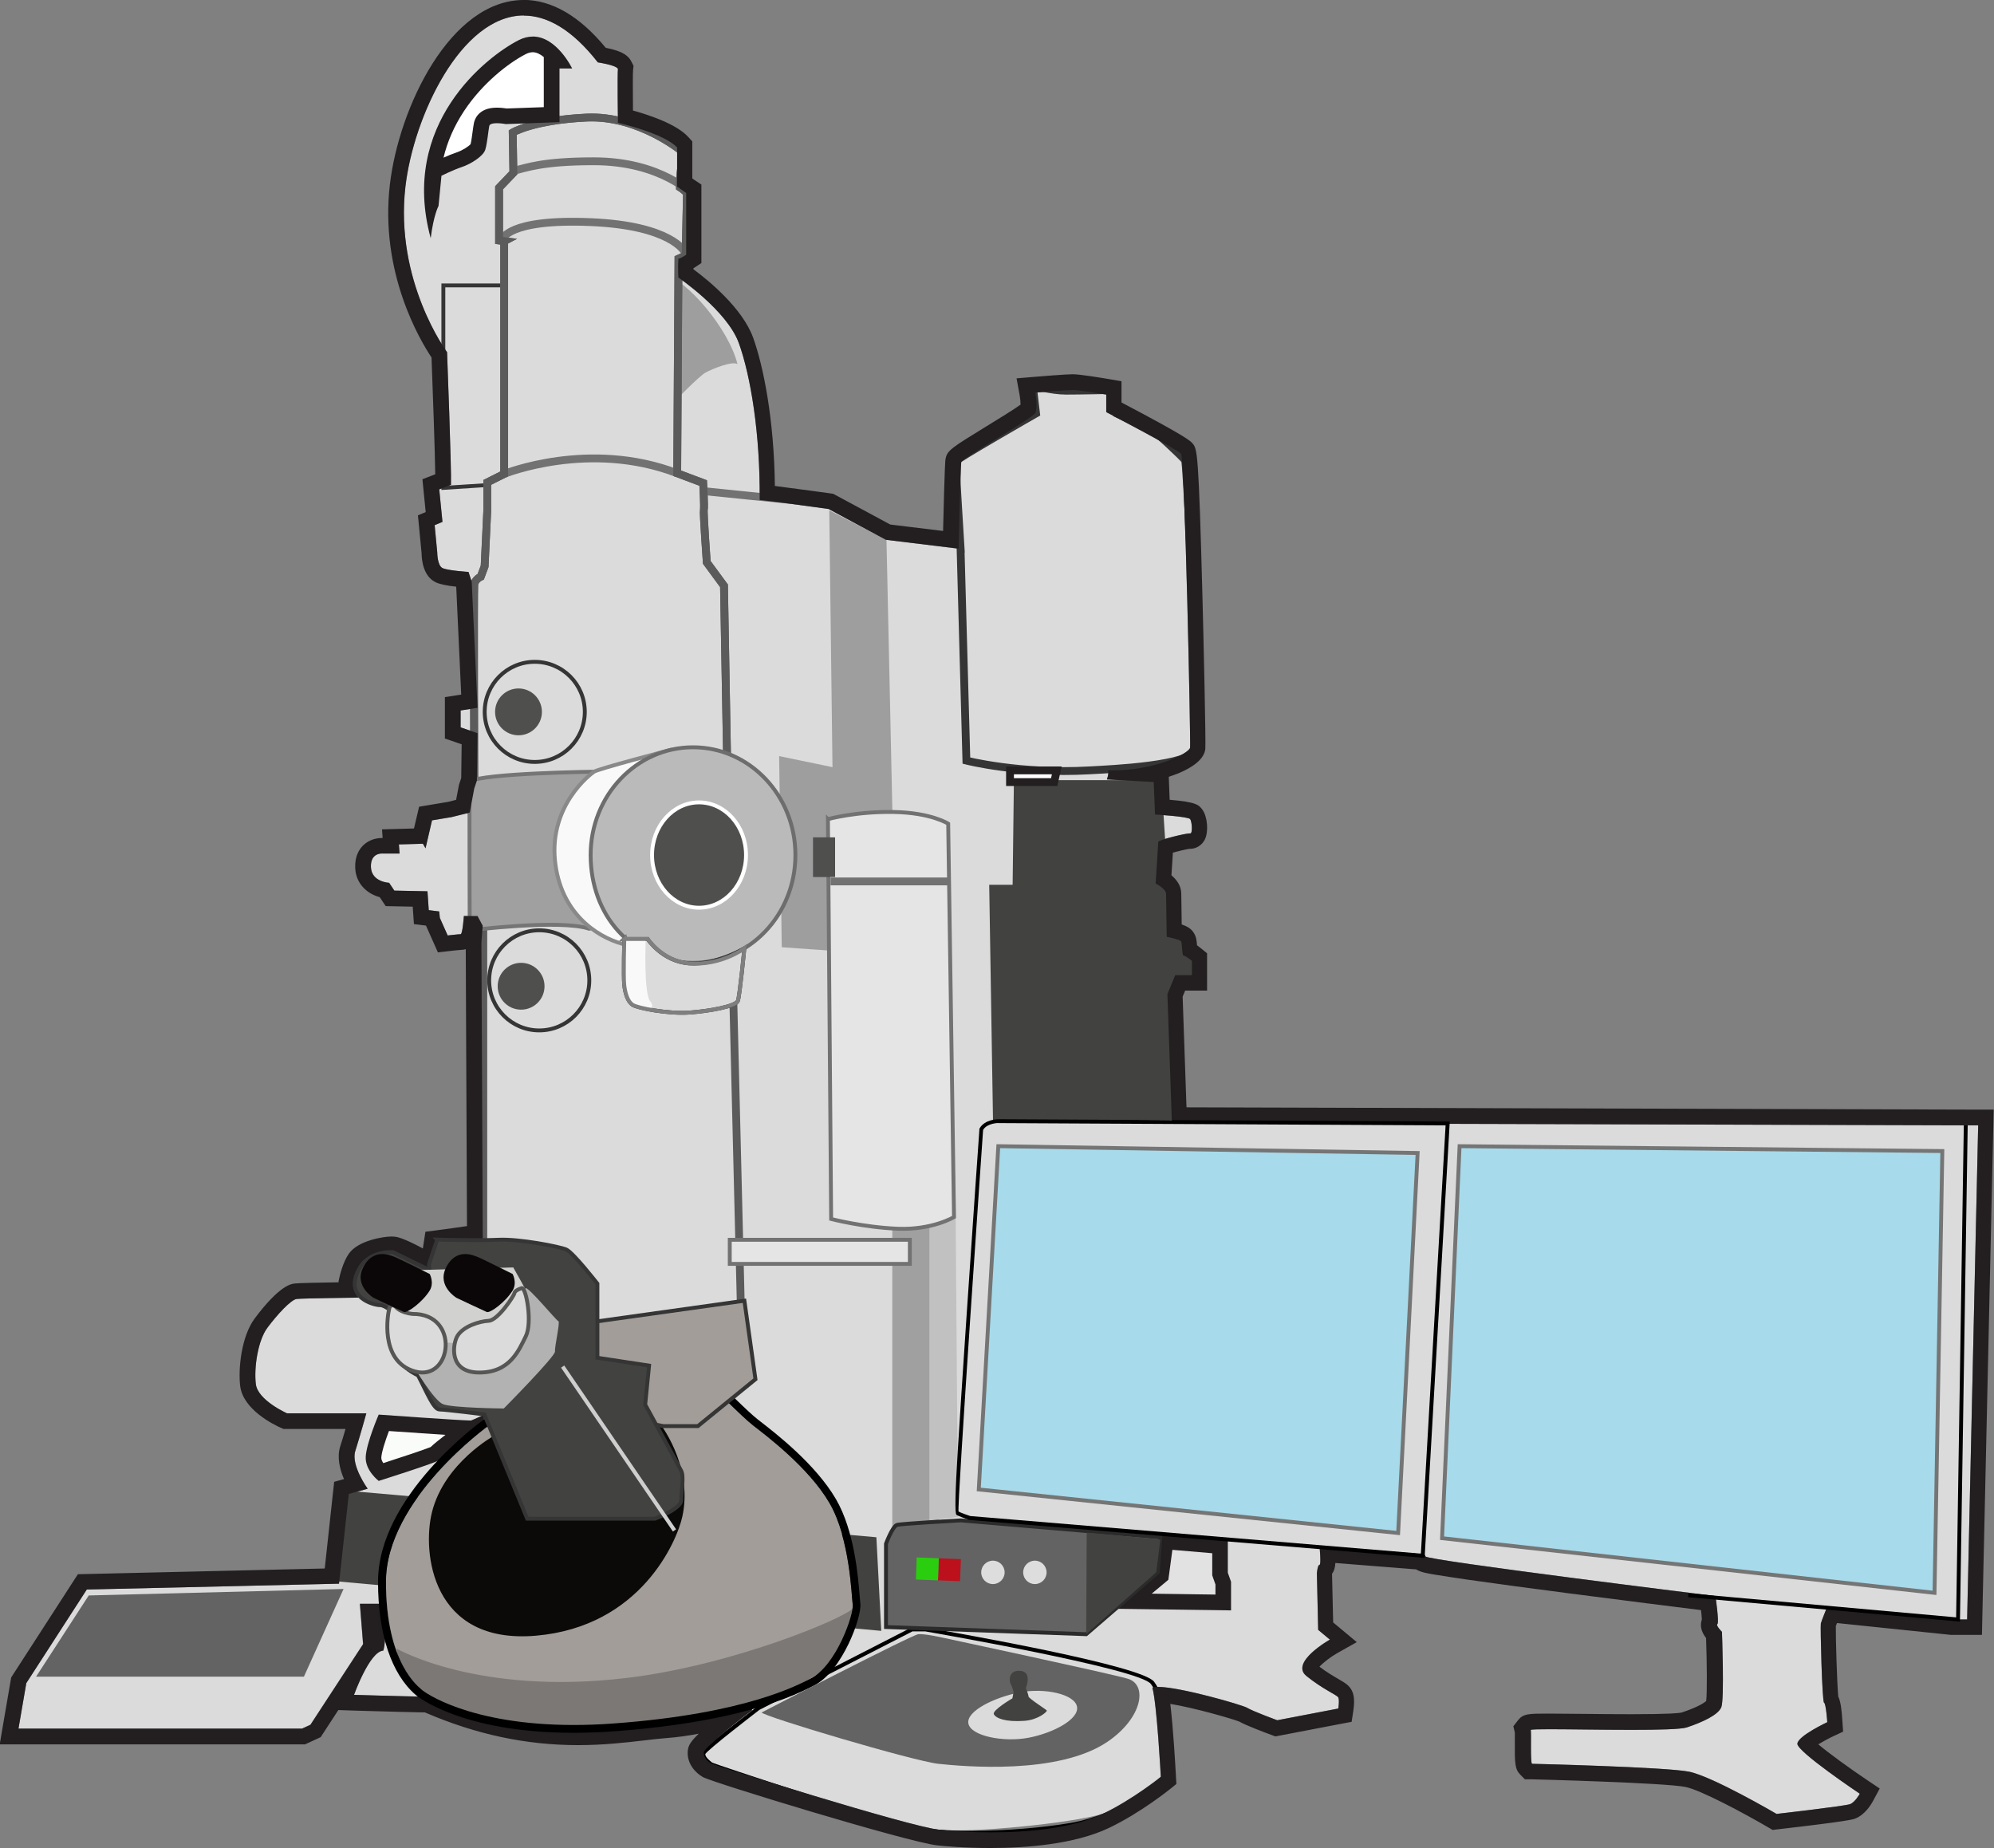 <?xml version='1.0' encoding='utf-8'?>
<ns0:svg xmlns:ns0="http://www.w3.org/2000/svg" id="TEM_Tomography" viewBox="0 0 359.31 333.01">
  <ns0:rect x="0" y="0" width="359.31" height="333.01" fill="#808080" stroke="none"/>
  <ns0:defs>
    <ns0:style>
      .cls-1 {
        fill: #7c7875;
      }

      .cls-2 {
        stroke: #231f20;
      }

      .cls-2, .cls-3, .cls-4, .cls-5, .cls-6, .cls-7, .cls-8, .cls-9, .cls-10, .cls-11, .cls-12, .cls-13, .cls-14, .cls-15, .cls-16, .cls-17, .cls-18, .cls-19, .cls-20, .cls-21, .cls-22 {
        stroke-miterlimit: 10;
      }

      .cls-2, .cls-4, .cls-11, .cls-17, .cls-19, .cls-22 {
        stroke-width: 1.41px;
      }

      .cls-2, .cls-23 {
        fill: #fff;
      }

      .cls-24 {
        fill: #fafcfa;
      }

      .cls-25, .cls-15 {
        fill: #a29d99;
      }

      .cls-3, .cls-4, .cls-7, .cls-13, .cls-17, .cls-19, .cls-20 {
        fill: none;
      }

      .cls-3, .cls-5, .cls-6, .cls-7, .cls-8, .cls-9, .cls-10, .cls-12, .cls-13, .cls-14, .cls-15, .cls-16, .cls-18, .cls-20, .cls-21 {
        stroke-width: .7px;
      }

      .cls-3, .cls-12, .cls-15, .cls-17 {
        stroke: #353535;
      }

      .cls-4, .cls-22 {
        stroke: #5b5b5b;
      }

      .cls-5 {
        fill: #bababa;
        stroke: #6c6d6c;
      }

      .cls-26, .cls-6 {
        fill: #4f4f4e;
      }

      .cls-6 {
        stroke: #fff;
      }

      .cls-7 {
        stroke: #7e7f7e;
      }

      .cls-8 {
        stroke: #565655;
      }

      .cls-8, .cls-27, .cls-21, .cls-22 {
        fill: #dbdbdb;
      }

      .cls-28 {
        fill: #2bce0f;
      }

      .cls-9 {
        stroke: #2b2b2b;
      }

      .cls-9, .cls-29 {
        fill: #636363;
      }

      .cls-10 {
        stroke: #898989;
      }

      .cls-10, .cls-30 {
        fill: #f9f9f9;
      }

      .cls-31, .cls-12 {
        fill: #424240;
      }

      .cls-11, .cls-16 {
        fill: #e5e5e5;
      }

      .cls-11, .cls-16, .cls-19 {
        stroke: #727272;
      }

      .cls-32 {
        fill: #e2e2e2;
      }

      .cls-13 {
        stroke: #000;
      }

      .cls-33 {
        fill: #b2b2b2;
      }

      .cls-14 {
        fill: #a0a0a0;
      }

      .cls-14, .cls-18 {
        stroke: #757575;
      }

      .cls-34 {
        fill: #231f20;
      }

      .cls-35 {
        fill: #bc111d;
      }

      .cls-36 {
        fill: #0b0a08;
      }

      .cls-37 {
        fill: #ddd;
      }

      .cls-38 {
        fill: #0b0708;
      }

      .cls-39 {
        fill: #9e9e9e;
      }

      .cls-18 {
        fill: #a7daea;
      }

      .cls-40 {
        fill: #c1c1c1;
      }

      .cls-20 {
        stroke: #cecece;
      }

      .cls-41 {
        fill: #d1d1cf;
      }

      .cls-42 {
        fill: #9fa09f;
      }

      .cls-21 {
        stroke: #333;
      }
    </ns0:style>
  </ns0:defs>
  <ns0:path class="cls-27" d="M107.72,11.24s3.28.47,3.63,1.17c-.12,1.05,0,9.72,0,9.72,0,0,8.32,1.88,10.66,4.45v7.03s1.29.94,1.64,1.17v11.13s-1.05.7-1.41.7c-.12,1.41,0,3.4,0,3.4,0,0,8.79,5.97,10.9,11.83,2.11,5.86,3.86,16.29,3.75,28.24,3.16.35,12.42,1.64,12.42,1.64l10.31,5.55,13.12,1.6s.35-14.88.47-15.59,12.89-7.85,13.36-8.9,0-3.63,0-3.63c0,0,5.63-.47,6.8-.47s5.97.82,5.97.82v3.16s12.77,6.68,13.47,7.5,1.76,51.9,1.64,52.95c-.12,1.05-6.68,4.34-14.76,4.1.12.82-.24,1.64-.24,1.64l8.44.47.24,5.86s5.99.35,6.33.82c.34.47.48,2.69,0,2.58-.48-.12-5.75,1.17-5.75,1.52s-.47,7.5-.47,7.5c0,0,1.88.93,1.88,1.87s.12,7.73.12,7.73c0,0,2.34.47,2.58.82s.12,2.58.47,2.58,1.49.94,1.49.94v2.58h-3.02l-1.41,3.4.81,23.25,145.29.41-1.99,89.04h-2.7l-22.49-2.34s-1.05,2.58-1.17,3.05.23,14.18.58,14.29.58,3.51.58,3.51c0,0-5.27,2.46-5.39,3.87s11.25,9.02,11.25,9.02c0,0-.82,1.52-1.76,1.88s-13.24,1.76-13.24,1.76c0,0-11.6-6.8-15.82-7.62-4.22-.82-27.88-1.41-28.23-1.41s-.12-5.62-.24-6.09,25.31.47,28.12-.47c2.81-.94,5.63-2.23,6.21-3.63s.12-13.59.12-13.59c0,0-1.17-1.17-.82-1.41s-.35-5.04-.35-5.04c0,0-52.14-6.44-52.25-7.14s-1.29-.47-1.29-.47l-17.81-1.41s.35,3.4,0,3.4-.47,1.52-.47,1.52l.23,10.19,2.11,1.76s-7.27,4.1-4.22,6.56,5.51,3.4,5.74,3.87,0,1.99,0,1.99l-11.01,2.11s-4.45-1.64-5.39-2.23-14.88-4.57-17.11-3.63c.82,2.93,1.52,16.05,1.52,16.05,0,0-4.68,4.95-10.48,6.68-5.8,1.73-23.81,3.48-29.44,2.87-5.62-.62-40.51-11.6-41.12-11.95-.62-.35-1.41-1.14-1.32-2.02.09-.88,8-7.12,8.52-7.38.53-.26-.26-1.32-.26-1.32-.35-.06-7.26,2.75-15.23,3.34-7.97.58-22.37,4.28-42.59-4.63-6.21-.12-13.47-.35-13.47-.35,0,0,2.81-7.85,5.27-7.97.7-1.99.12-8.44.12-8.44h-4.33l.58,7.27-9.49,14.53-1.52.7H3.33l1.41-8.2,10.9-16.87,45.45-1.05,1.76-16.17,3.4-.94s-3.05-4.21-2.23-6.79c.82-2.58,1.99-6.8,1.99-6.8h-14.29s-5.27-2.34-5.62-5.27.35-7.85,2.11-10.19,4.22-5.04,5.27-5.15,11.13-.24,11.13-.24l-.7-2.93s.47-2.23,1.29-3.4,4.34-1.99,5.62-1.87,6.68,3.28,6.68,3.28l.94.12.7-4.57s7.15-.94,7.85-1.17c0-1.99-.24-52.72-.24-53.31s.24-3.16.24-3.16l-.94-1.76h-2.46s-.23,3.28-.58,3.28-2.34.23-2.34.23l-1.41-3.16-.12-1.17-1.88-.23-.23-3.4-5.97-.12-.94-1.41s-3.16-.12-3.28-2.81c-.12-2.69,2.11-2.46,2.11-2.46h3.05l-.12-1.64,4.33-.12.47.82,1.17-5.04,3.51-.58,3.28-.82.82-4.34.47-1.41.12-8.55-3.05-1.05v-3.05l3.05-.47-1.05-22.73-.58-1.76s-3.75-.24-4.69-.7-.94-2.81-.94-2.81l-.47-4.92,1.41-.59-.58-5.86,2.11-.82c.12-2.46-.7-23.9-.7-23.9,0,0-9.49-12.77-7.5-29.87,1.99-17.11,17.1-44.87,34.68-22.38Z" />
  <ns0:polygon class="cls-18" points="263.01 206.54 350 207.42 348.59 287.03 259.85 277.18 263.01 206.54" />
  <ns0:polygon class="cls-18" points="179.89 206.54 255.45 207.77 251.94 276.25 176.37 268.4 179.89 206.54" />
  <ns0:polygon class="cls-31" points="61.91 268.57 157.92 277.01 158.8 293.88 58.98 284.8 61.91 268.57" />
  <ns0:path class="cls-25" d="M88.04,256.92s-18.51,13.24-18.51,28.12,5.98,18.98,6.44,19.45,10.54,7.85,34.56,6.09c24.02-1.76,33.4-7.03,35.5-8.08,4.69-2.34,7.85-11.72,7.62-13.36s-.47-11.83-4.22-18.28c-3.75-6.44-11.6-12.3-13.71-13.94-2.11-1.64-7.38-7.03-8.32-7.97s-9.84-8.9-10.78-8.9-9.37.24-9.96,0-6.56,8.55-6.56,8.55l-12.07,8.32Z" />
  <ns0:path class="cls-36" d="M87.92,254.92l1.17,3.75s-9.02,4.92-11.25,13.82c-1.79,7.17-.12,23.9,18.75,22.26,18.86-1.64,25.39-17.02,26.36-21.44,1.76-7.97-2.58-15.23-4.92-17.92s-6.44-.47-6.44-.47l-.47-3.4-23.2,3.4Z" />
  <ns0:path class="cls-1" d="M71.52,297.1s14.62,8.47,41.36,5.27c19.4-2.32,39.33-10.84,40.73-12.49.23,1.64-2.66,8.86-3.24,9.44-2.55,2.53-11.37,7.76-22.26,9.84-23.25,4.44-30.56,2.39-32.79,2.15s-14.39-2.44-19.2-6.55c-4.81-4.1-4.6-7.67-4.6-7.67Z" />
  <ns0:path d="M166.71,293.97s38.66,6.68,40.68,9.49c2.02,2.81,1.67,5.45,1.67,5.45l.44,11.86s-7.82,6.24-16.61,7.73c-5.15.87-11.8,1.42-17.73,1.42-4.2,0-8.04-.27-10.73-.89-6.5-1.49-35.76-11.16-36.11-11.42-.35-.26-1.23-.97-1.23-1.49s9.75-8,9.75-8l27.59-14.15h2.28M166.77,293.26h-2.51l-.15.08-27.59,14.15-.06.03-.05.04c-10.03,7.68-10.03,8.14-10.03,8.55,0,.23,0,.92,1.51,2.06.7.53,30.91,10.29,36.38,11.55,2.59.59,6.35.91,10.89.91,5.92,0,12.59-.53,17.85-1.43,8.86-1.51,16.6-7.62,16.93-7.88l.28-.22v-.35s-.45-11.81-.45-11.81c.05-.46.2-3.1-1.8-5.88-2.08-2.9-34.63-8.65-41.13-9.77h-.06Z" />
  <ns0:path class="cls-17" d="M173.09,98.87l1.05,38.19s9.61,2.46,22.14,1.76c3.98-.22,18.39-.82,19.45-3.87.3-.86-.7-22.61-.7-22.61,0,0-1.12-28.82-1.5-29.41-.38-.58-5.54-5.39-6-5.5-.47-.12-6.33-2.93-6.33-2.93l-1.05-4.22s-5.51.12-8.08.12-5.97-.94-5.97-.94l.59,5.04s-14.53,8.32-14.53,8.67.94,15.7.94,15.7Z" />
  <ns0:polygon class="cls-3" points="88.04 87.39 79.89 87.92 79.89 51.43 92.49 51.43 94.37 87.39 88.04 87.39" />
  <ns0:path class="cls-39" d="M121.06,72.87s4.8-5.04,6.09-5.74,4.81-2.11,5.74-1.52c-1.64-6.56-9.26-15.23-13-16.05-2.46,8.08,1.17,23.32,1.17,23.32Z" />
  <ns0:path class="cls-22" d="M90.85,43.46v41.94l-3.05,1.53v5.15l-.47,9.96-.7,1.88s-1.05.47-1.17,1.41,0,35.26,0,35.26c0,0-1.65,1.87-1.52,2.93.12,1.05,0,2.34,0,2.34l18.05,1.17,29.17-2.46-.7-39.01-3.1-4.22s-.65-9.02-.53-9.49c.12-.47-.12-4.81-.12-4.81l-4.68-1.76.23-38.66,1.29-.59.24-11.25s-.71-.7-1.29-1.05c-.12-1.52.65-6.27.65-6.27,0,0-7.91-6.74-17.52-6.27-9.6.47-13.24,2.69-13.24,2.69l.12,7.26-2.58,2.7v9.49l.94.12Z" />
  <ns0:path class="cls-19" d="M90.85,85.4s15.35-6.21,31.17-.12" />
  <ns0:path class="cls-19" d="M90.48,43.19s.84-3.81,16.04-3.16c14.41.62,16.87,5.27,16.96,5.54" />
  <ns0:path class="cls-19" d="M124.88,35.11s-5.62-6.05-17.9-6.05c-9.29,0-12.1,1.17-14.5,1.74" />
  <ns0:line class="cls-19" x1="126.77" y1="88.5" x2="149.05" y2="90.77" />
  <ns0:path class="cls-4" d="M90.85,43.46v41.94l-3.05,1.53v5.15l-.47,9.96-.7,1.88s-1.05.47-1.17,1.41,0,35.26,0,35.26c0,0-1.65,1.87-1.52,2.93.12,1.05,0,2.34,0,2.34l18.05,1.17,29.17-2.46-.7-39.01-3.1-4.22s-.65-9.02-.53-9.49c.12-.47-.12-4.81-.12-4.81l-4.68-1.76.23-38.66,1.29-.59.24-11.25s-.71-.7-1.29-1.05c-.12-1.52.65-6.27.65-6.27,0,0-7.91-6.74-17.52-6.27-9.6.47-13.24,2.69-13.24,2.69l.12,7.26-2.58,2.7v9.49l.94.12Z" />
  <ns0:path class="cls-4" d="M131.15,139.94l2.34,95.28s-15.82,4.53-26.54,4.01c-10.72-.53-19.86-14.06-19.86-14.06v-73.11l44.05-12.13Z" />
  <ns0:path class="cls-14" d="M107.05,139.06s-19.95.26-22.41,1.76c-.09,1.67,0,26.83,0,26.83,0,0,16.26-2.05,21.53-.29,5.27-1.23,5.54-3.43,5.54-3.78s-4.66-24.51-4.66-24.51Z" />
  <ns0:path class="cls-10" d="M120.66,135.18s-12.83,3.35-13.62,3.88c-.79.53-8.06,6.14-7.03,16.08.97,9.29,7.38,13.62,12.13,14.94,4.13-.79,5.27-1.05,5.27-1.05,0,0-4.31-16.08-4.39-16.83-.09-.75,7.64-17.02,7.64-17.02Z" />
  <ns0:polygon class="cls-39" points="149.43 91.96 150.01 138.24 140.4 136.25 140.87 170.69 150.83 171.39 161.26 167.29 159.74 97.28 149.43 91.96" />
  <ns0:path class="cls-5" d="M106.43,154.08c0,10.72,7.21,19.42,18.45,19.42,10.19,0,18.45-8.69,18.45-19.42s-8.26-19.42-18.45-19.42-18.45,8.69-18.45,19.42Z" />
  <ns0:path class="cls-31" d="M182.69,140.58h26.57l1.14,17.66s1.99,2.55.53,2.49c-.35-.01,0,7.61,0,7.61h2.81v3.75h1.29l1.58,4.57-3.39-.81-.88,2.1-.09,1.52,1.67,22.32-34.98.41-.69-42.76h4.22l.23-18.86Z" />
  <ns0:path class="cls-34" d="M94.37,2.81c4.14,0,8.65,2.42,13.35,8.43,0,0,3.28.47,3.63,1.17-.12,1.05,0,9.72,0,9.72,0,0,8.32,1.88,10.66,4.45v7.03s1.29.94,1.64,1.17v11.13s-1.05.7-1.41.7c-.12,1.41,0,3.4,0,3.4,0,0,8.79,5.97,10.9,11.83,2.11,5.86,3.86,16.29,3.75,28.24,3.16.35,12.42,1.64,12.42,1.64l10.31,5.55,13.12,1.6s.35-14.88.47-15.59c.12-.7,12.89-7.85,13.36-8.9s0-3.63,0-3.63c0,0,5.63-.47,6.8-.47s5.97.82,5.97.82v3.16s12.77,6.68,13.47,7.5c.7.82,1.76,51.9,1.64,52.95-.11,1.02-6.23,4.11-13.93,4.11-.28,0-.55,0-.83-.01.12.82-.24,1.64-.24,1.64l8.44.47.24,5.86s5.99.35,6.33.82c.33.45.47,2.58.03,2.58-.01,0-.02,0-.03,0-.02,0-.05,0-.09,0-.83,0-5.66,1.19-5.66,1.53s-.47,7.5-.47,7.5c0,0,1.88.93,1.88,1.87s.12,7.73.12,7.73c0,0,2.34.47,2.58.82.24.35.12,2.58.47,2.58s1.49.94,1.49.94v2.58h-3.01l-1.41,3.4.81,23.25,145.29.41-1.99,89.04h-2.7l-22.49-2.34s-1.05,2.58-1.17,3.05c-.12.47.23,14.18.58,14.29.35.12.58,3.51.58,3.51,0,0-5.27,2.46-5.39,3.87-.12,1.41,11.25,9.02,11.25,9.02,0,0-.82,1.52-1.76,1.88-.94.35-13.24,1.76-13.24,1.76,0,0-11.6-6.8-15.82-7.62-4.22-.82-27.88-1.41-28.23-1.41s-.12-5.62-.24-6.09c-.03-.11,1.27-.14,3.31-.14,3.63,0,9.64.11,14.86.11,4.78,0,8.91-.09,9.95-.44,2.81-.94,5.63-2.23,6.21-3.63.58-1.41.12-13.59.12-13.59,0,0-1.17-1.17-.82-1.41.35-.23-.35-5.04-.35-5.04,0,0-52.14-6.44-52.25-7.14-.07-.42-.52-.51-.87-.51-.23,0-.42.04-.42.04l-17.81-1.41s.35,3.4,0,3.4-.47,1.52-.47,1.52l.23,10.19,2.11,1.76s-7.27,4.1-4.22,6.56c3.05,2.46,5.51,3.4,5.74,3.87.23.47,0,1.99,0,1.99l-11.01,2.11s-4.45-1.64-5.39-2.23c-.84-.52-12.11-3.77-16.05-3.78-.46,0-.82.04-1.05.14.82,2.93,1.52,16.05,1.52,16.05,0,0-5.02,4.07-10.48,6.68-5.54,2.64-13.56,3.34-20.14,3.34-3.86,0-7.22-.24-9.3-.47-5.62-.62-40.51-11.6-41.12-11.95-.62-.35-1.41-1.14-1.32-2.02.09-.88,8-7.12,8.52-7.38.53-.26-.26-1.32-.26-1.32,0,0,0,0-.01,0-.48,0-7.33,2.76-15.22,3.34-3.78.28-9.01,1.25-15.61,1.25-7.32,0-16.35-1.2-26.97-5.88-6.21-.12-13.47-.35-13.47-.35,0,0,2.81-7.85,5.27-7.97.7-1.99.12-8.44.12-8.44h-4.33l.58,7.27-9.49,14.53-1.52.7H3.33l1.41-8.2,10.9-16.87,45.45-1.05,1.76-16.17,3.4-.94s-3.05-4.21-2.23-6.79c.82-2.58,1.99-6.8,1.99-6.8h-14.29s-5.27-2.34-5.62-5.27c-.35-2.93.35-7.85,2.11-10.19,1.76-2.34,4.22-5.04,5.27-5.15,1.05-.12,11.13-.24,11.13-.24l-.7-2.93s.47-2.23,1.29-3.4c.77-1.1,3.9-1.88,5.35-1.88.1,0,.19,0,.27.01,1.29.12,6.68,3.28,6.68,3.28l.94.12.7-4.57s7.15-.94,7.85-1.17c0-1.99-.24-52.72-.24-53.31s.24-3.16.24-3.16l-.94-1.76h-2.46s-.23,3.28-.58,3.28-2.34.23-2.34.23l-1.41-3.16-.12-1.17-1.88-.23-.23-3.4-5.97-.12-.94-1.41s-3.16-.12-3.28-2.81c-.1-2.3,1.5-2.47,1.98-2.47.08,0,.13,0,.13,0h3.05l-.12-1.64,4.33-.12.47.82,1.17-5.04,3.51-.58,3.28-.82.82-4.34.47-1.41.12-8.55-3.05-1.05v-3.05l3.05-.47-1.05-22.73-.58-1.76s-3.75-.24-4.69-.7-.94-2.81-.94-2.81l-.47-4.92,1.41-.59-.58-5.86,2.11-.82c.12-2.46-.7-23.9-.7-23.9,0,0-9.49-12.77-7.5-29.87,1.46-12.54,9.97-30.8,21.33-30.81M94.37,0v2.81V0h0c-13.21,0-22.5,19.34-24.12,33.29-1.84,15.83,5.44,28.03,7.51,31.13.27,7.08.61,16.9.67,21.05l-.32.12-1.99.77.21,2.13.38,3.79-1.4.58.2,2.06.46,4.8c.02,1.3.33,4.1,2.49,5.18.71.36,1.97.63,3.75.82l.9,19.45-.55.08-2.39.37v7.46l1.89.65,1.13.39-.08,6.08-.33.99-.06.18-.04.19-.49,2.57-1.42.36-3.4.57-1.85.31-.43,1.83-.49,2.09-2.83.08-2.93.08.11,1.56s-.1,0-.16,0c-1.32,0-2.58.52-3.45,1.43-.66.69-1.42,1.93-1.33,3.97.12,2.83,2.13,4.64,4.42,5.26l.26.39.81,1.22,1.47.03,3.4.07.06.83.16,2.31,2.17.27,1.31,2.94.84,1.89,2.06-.24c.8-.09,1.8-.2,2.06-.21.33,0,.63-.05.9-.13,0,1.99.03,6.77.06,13.88.06,12.25.14,29.68.16,36.02-1.5.22-3.56.51-5.4.75l-2.09.27-.32,2.09-.14.92c-3.7-2-4.75-2.09-5.15-2.13-.16-.01-.33-.02-.52-.02-1.47,0-6.01.73-7.66,3.08-1.09,1.56-1.64,3.96-1.74,4.43l-.13.62.03.12c-3.18.05-7.13.12-7.89.21-.68.08-2.74.31-7.21,6.26-2.45,3.26-3.02,9.11-2.65,12.21.52,4.3,6.15,7.01,7.27,7.51l.55.24h11.16c-.31,1.08-.65,2.22-.95,3.13-.62,1.95-.09,4.11.68,5.9l-1.77.49-.21,1.9-1.49,13.72-42.99,1-1.49.03-.81,1.25-10.9,16.87-.31.48-.1.57-1.41,8.2-.56,3.29h55.03l.56-.26,1.52-.7.73-.34.44-.68,2.74-4.2,2.66.09c.07,0,6.92.22,12.95.34,9.17,3.96,18.2,5.89,27.58,5.89,4.68,0,8.69-.47,11.92-.85,1.49-.17,2.77-.33,3.9-.41,2.09-.15,4.1-.45,5.94-.8-1.63,1.56-1.89,2.24-1.98,3.08-.22,2.23,1.33,3.95,2.72,4.74,1.68.96,36.89,11.72,42.21,12.3,1.33.15,4.92.48,9.6.48,6.28,0,15.09-.63,21.35-3.61,5.7-2.72,10.83-6.86,11.05-7.03l1.11-.9-.08-1.43c-.09-1.67-.47-8.41-1.01-13,4.25.69,11.23,2.69,12.45,3.2,1.2.68,4.4,1.89,5.76,2.39l.73.27.77-.15,11.01-2.11,1.95-.37.3-1.96c.37-2.4-.09-3.32-.26-3.67-.47-.95-1.24-1.39-2.4-2.07-.85-.49-2.07-1.2-3.44-2.23.66-.72,1.98-1.75,3.18-2.43l3.55-2-3.13-2.61-1.13-.94-.2-8.75s0-.02,0-.02c.34-.45.54-.99.6-1.94l14.55,1.15c.82.52,2,.72,3.4.95,1.39.23,3.41.54,6.01.92,4.35.62,10.4,1.44,17.99,2.43,9.8,1.27,19.68,2.51,23.94,3.04.08.7.13,1.3.15,1.68-.07.21-.12.44-.15.67-.09.9.19,1.75.91,2.68.16,4.62.2,9.8.02,11.36-.34.29-1.44,1.08-4.43,2.07-.41.1-2.1.3-9.1.3-2.83,0-5.95-.03-8.7-.06-2.35-.02-4.5-.05-6.16-.05-3.61,0-4.58,0-5.52,1.2l-.84,1.08.27,1.13c0,.32,0,1.04,0,1.59-.02,3.93-.02,4.99.99,6.01l.82.83h1.2c1.37.03,23.9.63,27.7,1.37,2.73.53,10.6,4.75,14.93,7.28l.81.47.93-.11c12.64-1.45,13.56-1.79,13.91-1.92,1.74-.65,2.85-2.44,3.25-3.18l1.21-2.25-2.12-1.42c-3.25-2.18-6.96-4.87-8.95-6.54.79-.48,1.78-1.03,2.72-1.47l1.75-.82-.13-1.92c-.13-1.89-.26-3.36-.74-4.41-.22-2.18-.48-10.77-.44-12.69.05-.14.12-.33.21-.55l20.38,2.12.15.02h5.59l.06-2.75,1.99-89.04.06-2.87h-2.87s-142.58-.41-142.58-.41l-.69-19.94.45-1.1h3.95v-6.72l-1.03-.84c-.28-.23-.54-.43-.78-.6-.06-.85-.15-1.6-.63-2.31-.39-.58-.92-1.03-2.13-1.44-.04-2.31-.08-5-.08-5.54,0-1.45-.86-2.55-1.77-3.32.12-1.9.21-3.2.26-4.09,1.05-.29,2.39-.6,2.95-.68h.13c1.12,0,2.15-.64,2.67-1.67.71-1.41.49-4.13-.44-5.39-.61-.83-1.01-1.37-5.89-1.78l-.13-3.34-.03-.8c3.55-1.15,6.34-2.87,6.58-4.99.12-1.03-.31-19.7-.5-26.95-.7-26.86-.95-27.15-1.81-28.15-.35-.41-1-1.17-12.79-7.36v-3.83l-2.34-.4c-1.18-.2-5.14-.86-6.45-.86-1.23,0-6.07.4-7.03.48l-3.09.26.56,3.05c.1.55.16,1.22.16,1.69-1.22.88-4.13,2.67-6.16,3.91-6.43,3.95-7.1,4.36-7.37,5.96-.03.21-.14.8-.43,12.89l-9.52-1.16-9.84-5.3-.45-.24-.5-.07c-.3-.04-6.07-.84-10-1.34-.14-11.99-2.06-21.56-3.91-26.7-1.93-5.36-8.09-10.37-10.78-12.36,0-.05,0-.1,0-.15.07-.04.14-.09.2-.13l1.25-.83v-14.14l-1.25-.83c-.07-.05-.21-.15-.39-.27v-6.68l-.73-.8c-2.09-2.3-6.98-3.94-9.96-4.76-.03-3.41-.04-6.66.01-7.23l.09-.83-.37-.73c-.47-.95-1.38-1.9-4.63-2.51-4.73-5.74-9.72-8.64-14.86-8.64h0Z" />
  <ns0:g>
    <ns0:path class="cls-23" d="M77.82,34.87c-.32-17.6,16.06-26.26,16.25-26.36.65-.34,1.3-.51,1.92-.51,1.83,0,3.46,1.51,4.56,2.95h-1.15v9.72l-8.16.3c-.32-.05-1.02-.15-1.72-.15-2.1,0-2.62,1.03-2.74,1.64-.07.34-.14.84-.21,1.41-.12.89-.27,2-.46,2.69-.15.48-1.72,1.69-3.31,2.22-1.66.55-3.78,1.61-3.87,1.66l-.7.35-.4,4.09Z" />
    <ns0:path class="cls-34" d="M95.99,9.41c.68,0,1.37.35,2,.87v9.03l-6.67.24c-.4-.06-1.1-.15-1.8-.15-3.31,0-3.99,2.12-4.12,2.77-.08.41-.15.91-.23,1.5-.1.72-.22,1.69-.37,2.31-.35.39-1.45,1.12-2.45,1.46-.8.27-1.69.64-2.43.97.7-2.91,1.92-5.7,3.67-8.36,3.35-5.09,8.09-8.73,11.13-10.29.46-.24.88-.35,1.28-.35M95.99,6.59c-.8,0-1.66.2-2.56.66-5.8,2.99-21.44,15.11-15.82,35.67.53-4.22,1.41-5.8,1.41-5.8l.53-5.45s2.11-1.05,3.69-1.58c1.58-.53,3.87-1.93,4.22-3.16.35-1.23.53-3.34.7-4.22.08-.4.7-.51,1.36-.51.79,0,1.63.16,1.63.16l9.67-.35v-9.67h2.28s-2.75-5.76-7.1-5.76h0Z" />
  </ns0:g>
  <ns0:g>
    <ns0:polygon class="cls-32" points="203.71 288.53 209.21 283.95 210.04 277.76 219.84 278.59 219.84 283.64 220.42 285.28 220.42 288.76 203.71 288.53" />
    <ns0:path class="cls-34" d="M211.26,279.28l7.18.61v3.99l.16.46.42,1.18v1.82l-11.49-.16,2.16-1.8.84-.7.15-1.09.58-4.32M208.83,276.25l-.94,6.97-8,6.67,21.94.3v-5.15l-.58-1.64v-6.09l-12.42-1.05h0Z" />
  </ns0:g>
  <ns0:g>
    <ns0:path class="cls-24" d="M68.58,265.29c-.59-.62-1.33-1.64-1.28-2.68.07-1.5,1.14-4.46,1.85-6.21,3.13.22,12.46.88,15.06.98-3.62,2.67-5.15,3.88-5.79,4.57-1.01.46-5.54,1.98-9.84,3.34Z" />
    <ns0:path class="cls-34" d="M70.08,257.87c2.56.18,6.88.48,10.19.69-1.28.98-2.12,1.67-2.67,2.2-1.22.49-4.94,1.74-8.53,2.89-.22-.33-.38-.69-.36-.99.05-.97.7-3.01,1.38-4.8M87.22,254.92s-1.99.94-2.34,1.05c-.02,0-.07,0-.15,0-1.69,0-16.49-1.06-16.49-1.06,0,0-2.23,5.16-2.34,7.62-.12,2.46,2.34,4.33,2.34,4.33,0,0,11.13-3.51,11.13-3.87s7.85-6.09,7.85-6.09v-1.99h0Z" />
  </ns0:g>
  <ns0:polygon class="cls-42" points="160.79 218.26 160.79 276.13 169.11 277.42 170.16 216.38 160.79 218.26" />
  <ns0:polygon class="cls-40" points="172.15 211.69 172.62 273.32 167.47 274.02 167.47 217.08 172.15 211.69" />
  <ns0:path class="cls-9" d="M209.09,277.02l-.47,6.33-12.89,11.13-36.08-1.29v-15s1.17-3.16,1.99-3.4,11.48-.82,11.48-.82l35.97,3.05Z" />
  <ns0:polygon class="cls-31" points="195.73 294.47 195.82 276.17 209.09 277.42 208.36 283.31 195.73 294.47" />
  <ns0:path d="M179.89,202.38l80.6.41-4.45,77.17-81.2-6.77s-1.76-.58-2.11-.82c-.35-.24,4.42-68.76,4.42-68.76.73-1.24,2.72-1.24,2.72-1.24M179.89,201.68h0c-.1,0-2.4.02-3.33,1.59l-.08.14v.17c-.02.17-1.22,17.33-2.36,34.29-.67,9.96-1.18,17.92-1.54,23.63q-.69,11.16-.23,11.47c.39.26,1.72.72,2.28.9l.08.03h.08s81.2,6.77,81.2,6.77l.72.06.04-.72,4.45-77.17.04-.74h-.74s-80.6-.42-80.6-.42h0Z" />
  <ns0:path d="M106.64,240.04s.02,0,.03,0c.19.08,1.26.1,2.63.1,2.74,0,6.7-.1,7.33-.1.94,0,9.84,7.97,10.78,8.9.94.94,6.21,6.33,8.32,7.97,2.11,1.64,9.96,7.5,13.71,13.94,3.75,6.44,3.98,16.64,4.22,18.28.24,1.64-2.93,11.01-7.62,13.36-2.1,1.05-11.48,6.33-35.5,8.08-2.55.19-4.94.27-7.17.27-18.87,0-26.97-5.94-27.38-6.36-.47-.47-6.44-4.57-6.44-19.45s18.51-28.12,18.51-28.12l12.07-8.32s5.82-8.56,6.53-8.56M106.64,238.64c-.78,0-1.45,0-7.55,8.95l-11.85,8.17c-.8.57-19.12,13.85-19.12,29.27,0,9.4,2.41,16.63,6.78,20.38l.09.08s7.99,6.76,28.36,6.76c2.35,0,4.8-.09,7.28-.27,15.42-1.13,27.44-3.84,35.71-8.07l.31-.16c5.17-2.58,8.71-12.53,8.38-14.81-.03-.21-.07-.68-.11-1.22-.28-3.54-.94-11.83-4.28-17.57-3.68-6.32-10.93-11.92-13.66-14.03l-.4-.31c-1.79-1.39-6.07-5.71-7.68-7.34l-.51-.51c-.53-.53-3.06-2.82-5.47-4.88-5.18-4.44-5.7-4.44-6.3-4.44-.21,0-.77.01-1.52.03-1.58.03-3.96.08-5.8.08-1.52,0-2.06-.03-2.23-.05l-.13-.05h-.3Z" />
  <ns0:polyline class="cls-13" points="354.22 202.79 352.83 291.83 304.22 287.46" />
  <ns0:path class="cls-21" d="M112.49,169.2s-.18,6.85,0,8.35c.18,1.49.61,2.9,1.49,3.51.88.61,6.5,1.67,10.19,1.41,3.69-.26,8.44-1.14,8.79-2.11.35-.97,1.17-9.47,1.17-9.47,0,0-5.12,3.06-9.96,2.71-4.83-.35-7.47-4.39-7.47-4.39h-4.22Z" />
  <ns0:polygon class="cls-15" points="134.14 234.39 136.13 248.54 125.76 256.98 119.52 256.98 113.55 255.83 114.43 247.92 106.52 244.85 106.52 238.26 134.14 234.39" />
  <ns0:path class="cls-12" d="M78.78,223.39l-1.49,4.47.14,1-6.62-3.22s-4.33-.43-6.21,3.22c-2.58,5.01,2.81,6.33,3.87,6.33s2.64,1.58,2.64,1.58l.74,1.93s-3.73,5.62,3.47,9.14c1.58,2.99,2.81,6.15,3.87,6.15s8.08.88,8.08.88l7.73,18.8h23.02s4.74-1.76,4.74-3.34.53-4.22,0-5.27c-.53-1.05-6.5-11.95-6.5-11.95l.7-7.03-9.31-1.41v-13.36s-4.39-5.62-5.62-6.15c-1.23-.53-8.44-1.93-12.13-1.76-3.69.18-11.13-.02-11.13-.02Z" />
  <ns0:path class="cls-30" d="M112.67,169.2h3.69s-.44,10.02.88,11.33c.61.79,0,1.32,0,1.32,0,0-3.14-.48-3.75-1.28-1.39-1.84-.82-11.38-.82-11.38Z" />
  <ns0:path class="cls-7" d="M112.49,169.2s-.18,6.85,0,8.35c.18,1.49.61,2.9,1.49,3.51.88.61,6.5,1.67,10.19,1.41,3.69-.26,8.44-1.14,8.79-2.11.35-.97,1.17-9.47,1.17-9.47,0,0-4.24,3.19-9.96,2.71-4.83-.41-7.47-4.39-7.47-4.39h-4.22Z" />
  <ns0:path class="cls-6" d="M117.5,154.08c0,5.24,3.79,9.49,8.46,9.49s8.47-4.25,8.47-9.49-3.79-9.49-8.47-9.49-8.46,4.25-8.46,9.49Z" />
  <ns0:circle class="cls-26" cx="93.43" cy="128.28" r="4.22" />
  <ns0:circle class="cls-26" cx="93.9" cy="177.72" r="4.22" />
  <ns0:circle class="cls-3" cx="96.36" cy="128.28" r="9.02" />
  <ns0:path class="cls-16" d="M149.19,147.61s5.04-1.41,11.83-1.29c6.8.12,9.84,2.11,9.84,2.11l1.05,70.88s-3.86,2.34-10.07,2.11c-6.21-.24-12.07-1.76-12.07-1.76l-.58-72.05Z" />
  <ns0:rect class="cls-26" x="146.5" y="150.89" width="3.98" height="7.15" />
  <ns0:circle class="cls-3" cx="97.17" cy="176.66" r="9.02" />
  <ns0:line class="cls-11" x1="149.66" y1="158.83" x2="171.19" y2="158.83" />
  <ns0:path class="cls-41" d="M75.5,228.86l16.99-.47s2.52,4.45,2.52,4.63-6.04,11.25-7.03,11.42c-.99.18-12.3-.53-12.48-.7-.18-.18-3.51-6.91-3.51-6.91l1.23-4.16,2.28-3.81Z" />
  <ns0:path class="cls-33" d="M74.62,246.34s3.51,5.97,5.18,6.68c1.67.7,10.98.79,10.98.79,0,0,9.31-9.4,9.23-10.28-.09-.88.97-5.36.61-5.45-.35-.09-5.18-5.97-5.89-5.97-1.58,4.13-12.3,9.93-12.3,9.93l-3.69-.18-4.13,4.48Z" />
  <ns0:path class="cls-8" d="M70.05,236.24s-1.93,9.05,4.74,10.9c6.68,1.85,8.17-10.46-.44-10.37-2.37-.26-3.08-1.32-3.08-1.32,0,0-1.02-.87-1.23.79Z" />
  <ns0:path class="cls-38" d="M92.37,232.55c-1.21,2-4.04,4.13-4.66,3.87-.62-.26-5.45-2.55-5.45-2.55,0,0-3.5-2.08-1.93-5.36,1.85-3.87,5.16-2.2,5.7-2.02s6.34,3.08,6.34,3.08c0,0,.86,1.55,0,2.99Z" />
  <ns0:path class="cls-8" d="M94.04,232.11c.79,0,1.93,6.24.7,8.7s-2.81,6.55-8.44,6.52c-5.56-.03-4.71-5.22-3.87-6.6,1.05-1.73,3.95-2.64,5.62-2.72,1.67-.09,4.57-4.48,4.66-5.01.09-.53,1.32-.88,1.32-.88Z" />
  <ns0:path class="cls-38" d="M77.43,232.55c-1.21,2-4.04,4.13-4.66,3.87-.62-.26-5.45-2.55-5.45-2.55,0,0-3.5-2.08-1.93-5.36,1.85-3.87,5.16-2.2,5.7-2.02.54.18,6.34,3.08,6.34,3.08,0,0,.86,1.55,0,2.99Z" />
  <ns0:line class="cls-20" x1="101.39" y1="246.26" x2="121.54" y2="275.78" />
  <ns0:polygon class="cls-2" points="182 138.82 182 140.93 189.96 140.93 190.43 138.82 182 138.82" />
  <ns0:rect class="cls-35" x="169.11" y="280.9" width="3.98" height="3.98" transform="translate(-118.19 442.93) rotate(-87.79)" />
  <ns0:rect class="cls-28" x="165.13" y="280.74" width="3.98" height="3.98" transform="translate(-121.75 439.01) rotate(-87.83)" />
  <ns0:circle class="cls-37" cx="178.92" cy="283.34" r="2.11" />
  <ns0:circle class="cls-37" cx="186.48" cy="283.34" r="2.11" />
  <ns0:rect class="cls-16" x="131.5" y="223.41" width="32.45" height="4.34" />
  <ns0:path class="cls-29" d="M137.24,308.58c.24.7,27.42,8.79,31.87,9.26,4.45.47,21.59,2.05,30.46-3.98,6.34-4.31,7.27-10.31,3.63-11.36s-33.27-7.38-33.27-7.38c0,0-3.28-.75-4.45-.64s-28.24,14.11-28.24,14.11Z" />
  <ns0:polygon class="cls-29" points="61.91 286.33 54.76 302.14 6.5 302.14 15.99 287.5 61.91 286.33" />
  <ns0:path class="cls-27" d="M174.5,310.58c.44,2.26,6.36,3.42,10.84,2.56,4.48-.86,9.16-3.35,8.73-5.61-.44-2.26-5.83-3.42-10.31-2.56-4.48.86-9.69,3.35-9.26,5.61Z" />
  <ns0:path class="cls-31" d="M184.63,310.09c2.5-.19,4.09-1.67,4-1.85-.09-.18-3.3-2.2-3.3-2.55s-.48-1.49-.48-1.49c0,0,1.23-2.94-1-3.12-2.28-.18-1.94,2.02-1.77,2.28.18.26.57,1.49.57,1.49l-.22,1.19s-3.69,2.15-3.34,2.86,2.06,1.45,5.54,1.19Z" />
</ns0:svg>